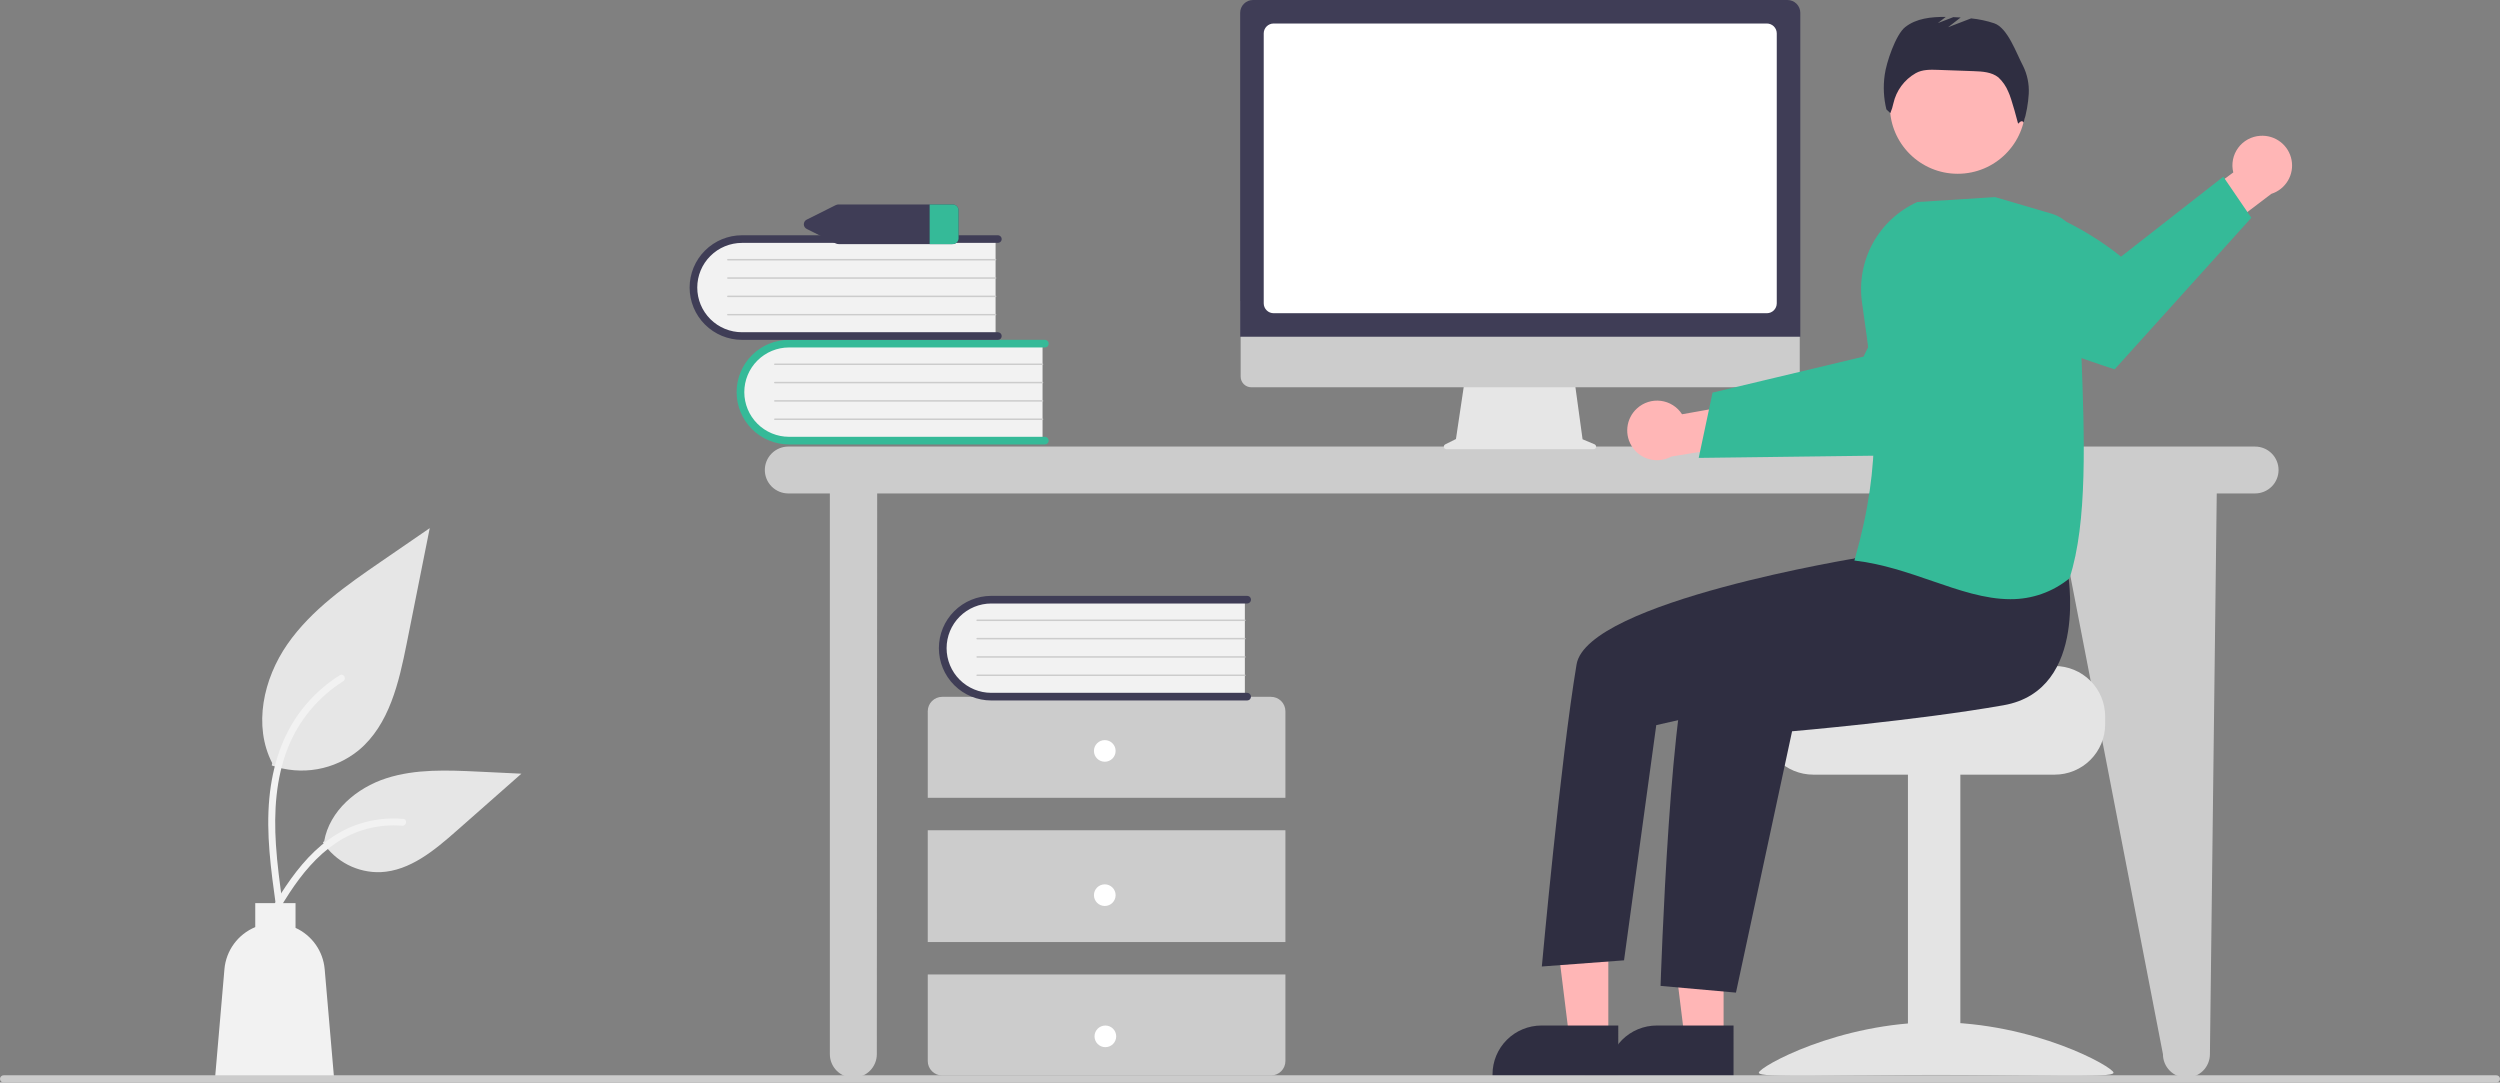 <svg width="806" height="349" viewBox="0 0 806 349" fill="none" xmlns="http://www.w3.org/2000/svg">
<rect x="0" y="0" width="806" height="349" fill="#808080" stroke="none"/>
<g clip-path="url(#clip0_102_452)">
<path d="M727.036 143.973H254.151C252.143 143.973 250.218 144.769 248.798 146.186C247.378 147.603 246.581 149.525 246.581 151.529C246.581 153.534 247.378 155.456 248.798 156.873C250.218 158.29 252.143 159.086 254.151 159.086H267.546V339.868C267.546 341.873 268.344 343.795 269.763 345.212C271.183 346.629 273.109 347.425 275.117 347.425C277.125 347.425 279.05 346.629 280.47 345.212C281.89 343.795 282.688 341.873 282.688 339.868L282.803 159.086H662.34L697.335 339.868C697.335 341.873 698.133 343.795 699.552 345.212C700.972 346.629 702.898 347.425 704.906 347.425C706.914 347.425 708.839 346.629 710.259 345.212C711.679 343.795 712.477 341.873 712.477 339.868L714.679 159.086H727.036C729.044 159.086 730.969 158.29 732.389 156.873C733.809 155.456 734.607 153.534 734.607 151.529C734.607 149.525 733.809 147.603 732.389 146.186C730.969 144.769 729.044 143.973 727.036 143.973Z" fill="#CCCCCC"/>
<path d="M336.119 110.301V142.302H255.796C253.691 142.375 251.592 142.033 249.619 141.297C247.646 140.56 245.838 139.443 244.298 138.009C242.758 136.575 241.515 134.852 240.642 132.939C239.769 131.025 239.282 128.959 239.208 126.858C239.135 124.757 239.477 122.662 240.215 120.692C240.953 118.723 242.072 116.918 243.509 115.381C244.946 113.843 246.672 112.603 248.589 111.732C250.506 110.86 252.576 110.374 254.681 110.301C255.053 110.288 255.424 110.288 255.796 110.301L336.119 110.301Z" fill="#F2F2F2"/>
<path d="M338.093 142.055C338.092 142.381 337.963 142.694 337.731 142.925C337.5 143.156 337.187 143.286 336.86 143.286H254.366C249.888 143.283 245.594 141.505 242.428 138.343C239.263 135.181 237.484 130.894 237.484 126.424C237.484 121.954 239.263 117.666 242.428 114.504C245.594 111.343 249.888 109.565 254.366 109.562H336.86C337.022 109.561 337.182 109.593 337.332 109.654C337.482 109.716 337.619 109.807 337.734 109.921C337.848 110.035 337.939 110.171 338.002 110.321C338.064 110.47 338.096 110.63 338.096 110.792C338.096 110.954 338.064 111.115 338.002 111.264C337.939 111.414 337.848 111.549 337.734 111.664C337.619 111.778 337.482 111.869 337.332 111.93C337.182 111.992 337.022 112.024 336.86 112.023H254.366C250.543 112.029 246.879 113.549 244.178 116.249C241.478 118.949 239.961 122.608 239.961 126.424C239.961 130.239 241.478 133.899 244.178 136.599C246.879 139.299 250.543 140.818 254.366 140.824H336.86C337.187 140.824 337.5 140.954 337.731 141.185C337.963 141.416 338.092 141.729 338.093 142.055Z" fill="#35BA98"/>
<path d="M336.119 117.686H249.803C249.738 117.686 249.675 117.661 249.629 117.615C249.582 117.569 249.556 117.507 249.555 117.442C249.555 117.377 249.58 117.314 249.625 117.267C249.671 117.221 249.733 117.194 249.799 117.193H336.119C336.184 117.194 336.246 117.22 336.292 117.266C336.338 117.312 336.363 117.375 336.363 117.439C336.363 117.504 336.338 117.567 336.292 117.613C336.246 117.659 336.184 117.685 336.119 117.686Z" fill="#CCCCCC"/>
<path d="M336.119 123.594H249.803C249.738 123.594 249.675 123.569 249.629 123.523C249.582 123.477 249.556 123.415 249.555 123.35C249.555 123.285 249.58 123.222 249.625 123.176C249.671 123.129 249.733 123.102 249.799 123.102H336.119C336.184 123.102 336.246 123.128 336.292 123.175C336.338 123.221 336.363 123.283 336.363 123.348C336.363 123.413 336.338 123.475 336.292 123.521C336.246 123.567 336.184 123.593 336.119 123.594Z" fill="#CCCCCC"/>
<path d="M336.119 129.502H249.803C249.738 129.502 249.675 129.477 249.629 129.431C249.582 129.386 249.556 129.323 249.555 129.258C249.555 129.193 249.58 129.13 249.625 129.084C249.671 129.037 249.733 129.011 249.799 129.01H336.119C336.184 129.01 336.246 129.037 336.292 129.083C336.338 129.129 336.363 129.191 336.363 129.256C336.363 129.321 336.338 129.383 336.292 129.429C336.246 129.475 336.184 129.501 336.119 129.502Z" fill="#CCCCCC"/>
<path d="M336.119 135.409H249.803C249.738 135.41 249.675 135.384 249.629 135.338C249.582 135.293 249.556 135.231 249.555 135.165C249.555 135.1 249.58 135.038 249.625 134.991C249.671 134.944 249.733 134.918 249.799 134.917H336.119C336.184 134.918 336.246 134.944 336.292 134.99C336.338 135.036 336.363 135.098 336.363 135.163C336.363 135.228 336.338 135.29 336.292 135.336C336.246 135.382 336.184 135.409 336.119 135.409Z" fill="#CCCCCC"/>
<path d="M320.978 76.586V108.587H240.655C236.403 108.735 232.267 107.19 229.156 104.294C226.045 101.398 224.215 97.387 224.067 93.143C223.919 88.899 225.466 84.771 228.368 81.666C231.269 78.561 235.288 76.734 239.539 76.586C239.911 76.573 240.283 76.573 240.655 76.586H320.978Z" fill="#F2F2F2"/>
<path d="M322.951 108.341C322.951 108.667 322.821 108.98 322.59 109.211C322.359 109.442 322.045 109.572 321.718 109.572H239.224C234.744 109.572 230.447 107.795 227.279 104.633C224.111 101.471 222.331 97.182 222.331 92.71C222.331 88.238 224.111 83.949 227.279 80.786C230.447 77.624 234.744 75.848 239.224 75.848H321.718C321.88 75.848 322.04 75.879 322.19 75.941C322.339 76.003 322.475 76.094 322.59 76.208C322.704 76.322 322.795 76.458 322.857 76.608C322.919 76.757 322.951 76.917 322.951 77.079C322.951 77.24 322.919 77.4 322.857 77.549C322.795 77.699 322.704 77.835 322.59 77.949C322.475 78.063 322.339 78.154 322.19 78.216C322.04 78.277 321.88 78.309 321.718 78.309H239.224C235.398 78.309 231.728 79.826 229.023 82.527C226.317 85.228 224.797 88.891 224.797 92.71C224.797 96.529 226.317 100.192 229.023 102.892C231.728 105.593 235.398 107.11 239.224 107.11H321.718C322.045 107.11 322.359 107.24 322.59 107.471C322.821 107.702 322.951 108.015 322.951 108.341Z" fill="#3F3D56"/>
<path d="M320.978 83.971H234.662C234.596 83.971 234.534 83.946 234.487 83.9C234.441 83.854 234.414 83.792 234.414 83.727C234.413 83.662 234.438 83.599 234.484 83.552C234.53 83.506 234.592 83.479 234.657 83.478H320.978C321.043 83.479 321.105 83.505 321.15 83.552C321.196 83.598 321.222 83.66 321.222 83.725C321.222 83.79 321.196 83.852 321.15 83.898C321.105 83.944 321.043 83.97 320.978 83.971Z" fill="#CCCCCC"/>
<path d="M320.978 89.879H234.662C234.597 89.879 234.534 89.854 234.488 89.808C234.441 89.763 234.415 89.7 234.414 89.635C234.413 89.57 234.439 89.507 234.484 89.461C234.53 89.414 234.592 89.388 234.657 89.387H320.978C321.043 89.387 321.105 89.414 321.151 89.46C321.197 89.506 321.222 89.568 321.222 89.633C321.222 89.698 321.197 89.76 321.151 89.806C321.105 89.852 321.043 89.878 320.978 89.879Z" fill="#CCCCCC"/>
<path d="M320.978 95.786H234.662C234.596 95.787 234.534 95.761 234.487 95.715C234.441 95.67 234.414 95.608 234.414 95.542C234.413 95.477 234.438 95.415 234.484 95.368C234.53 95.321 234.592 95.295 234.657 95.294H320.978C321.043 95.295 321.105 95.321 321.15 95.367C321.196 95.413 321.222 95.475 321.222 95.54C321.222 95.605 321.196 95.667 321.15 95.713C321.105 95.759 321.043 95.786 320.978 95.786Z" fill="#CCCCCC"/>
<path d="M320.978 101.694H234.662C234.597 101.695 234.534 101.669 234.488 101.624C234.441 101.578 234.415 101.516 234.414 101.451C234.413 101.385 234.439 101.323 234.484 101.276C234.53 101.23 234.592 101.203 234.657 101.202H320.978C321.043 101.203 321.105 101.229 321.151 101.275C321.197 101.321 321.222 101.383 321.222 101.448C321.222 101.513 321.197 101.575 321.151 101.621C321.105 101.668 321.043 101.694 320.978 101.694Z" fill="#CCCCCC"/>
<path d="M414.418 257.211V229.309C414.418 228.075 413.927 226.892 413.053 226.02C412.179 225.148 410.994 224.658 409.759 224.658H303.767C302.532 224.658 301.347 225.148 300.473 226.02C299.599 226.892 299.108 228.075 299.108 229.309V257.211H414.418Z" fill="#CCCCCC"/>
<path d="M414.418 267.674H299.109V303.714H414.418V267.674Z" fill="#CCCCCC"/>
<path d="M299.108 314.178V342.08C299.108 343.313 299.599 344.496 300.473 345.368C301.347 346.24 302.532 346.73 303.767 346.73H409.759C410.994 346.73 412.179 346.24 413.053 345.368C413.927 344.496 414.418 343.313 414.418 342.08V314.178H299.108Z" fill="#CCCCCC"/>
<path d="M356.181 245.585C358.111 245.585 359.675 244.023 359.675 242.097C359.675 240.171 358.111 238.609 356.181 238.609C354.251 238.609 352.687 240.171 352.687 242.097C352.687 244.023 354.251 245.585 356.181 245.585Z" fill="white"/>
<path d="M356.181 292.088C358.111 292.088 359.675 290.526 359.675 288.6C359.675 286.674 358.111 285.112 356.181 285.112C354.251 285.112 352.687 286.674 352.687 288.6C352.687 290.526 354.251 292.088 356.181 292.088Z" fill="white"/>
<path d="M356.368 337.607C358.298 337.607 359.862 336.046 359.862 334.12C359.862 332.193 358.298 330.632 356.368 330.632C354.438 330.632 352.874 332.193 352.874 334.12C352.874 336.046 354.438 337.607 356.368 337.607Z" fill="white"/>
<path d="M401.345 192.845V224.846H321.022C316.772 224.99 312.639 223.445 309.53 220.549C306.422 217.653 304.593 213.644 304.445 209.402C304.297 205.16 305.842 201.034 308.741 197.929C311.64 194.824 315.656 192.995 319.905 192.845C320.277 192.832 320.649 192.832 321.022 192.845H401.345Z" fill="#F2F2F2"/>
<path d="M403.318 224.6C403.318 224.926 403.188 225.239 402.957 225.47C402.726 225.701 402.412 225.83 402.085 225.831H319.591C315.112 225.832 310.816 224.057 307.647 220.897C304.478 217.737 302.697 213.45 302.694 208.979C302.691 204.508 304.468 200.218 307.632 197.055C310.797 193.891 315.092 192.111 319.571 192.106H402.085C402.247 192.106 402.408 192.138 402.558 192.199C402.708 192.261 402.844 192.351 402.959 192.466C403.074 192.58 403.165 192.716 403.227 192.866C403.289 193.015 403.321 193.175 403.321 193.337C403.321 193.499 403.289 193.659 403.227 193.809C403.165 193.959 403.074 194.094 402.959 194.209C402.844 194.323 402.708 194.414 402.558 194.475C402.408 194.537 402.247 194.568 402.085 194.568H319.591C315.768 194.573 312.104 196.092 309.402 198.793C306.7 201.493 305.183 205.153 305.183 208.969C305.183 212.784 306.7 216.444 309.402 219.145C312.104 221.845 315.768 223.364 319.591 223.369H402.085C402.412 223.369 402.726 223.499 402.957 223.73C403.188 223.96 403.318 224.273 403.318 224.6Z" fill="#3F3D56"/>
<path d="M401.345 200.23H315.029C314.963 200.23 314.901 200.204 314.854 200.159C314.808 200.113 314.781 200.051 314.781 199.986C314.78 199.921 314.805 199.858 314.851 199.811C314.897 199.765 314.959 199.738 315.024 199.737H401.345C401.41 199.738 401.472 199.764 401.518 199.81C401.563 199.856 401.589 199.919 401.589 199.983C401.589 200.048 401.563 200.111 401.518 200.157C401.472 200.203 401.41 200.229 401.345 200.23Z" fill="#CCCCCC"/>
<path d="M401.345 206.137H315.029C314.964 206.137 314.901 206.112 314.855 206.066C314.808 206.02 314.782 205.958 314.781 205.893C314.781 205.828 314.806 205.765 314.852 205.719C314.897 205.672 314.959 205.645 315.025 205.645H401.345C401.41 205.645 401.472 205.671 401.518 205.718C401.564 205.764 401.59 205.826 401.59 205.891C401.59 205.956 401.564 206.018 401.518 206.064C401.472 206.11 401.41 206.136 401.345 206.137Z" fill="#CCCCCC"/>
<path d="M401.345 212.045H315.029C314.963 212.045 314.901 212.02 314.854 211.974C314.808 211.928 314.781 211.866 314.781 211.801C314.78 211.736 314.805 211.673 314.851 211.627C314.897 211.58 314.959 211.554 315.024 211.553H401.345C401.41 211.553 401.472 211.58 401.518 211.626C401.563 211.672 401.589 211.734 401.589 211.799C401.589 211.864 401.563 211.926 401.518 211.972C401.472 212.018 401.41 212.044 401.345 212.045Z" fill="#CCCCCC"/>
<path d="M401.345 217.952H315.029C314.964 217.953 314.901 217.927 314.855 217.881C314.808 217.836 314.782 217.773 314.781 217.708C314.781 217.643 314.806 217.581 314.852 217.534C314.897 217.487 314.959 217.461 315.025 217.46H401.345C401.41 217.461 401.472 217.487 401.518 217.533C401.564 217.579 401.59 217.641 401.59 217.706C401.59 217.771 401.564 217.833 401.518 217.879C401.472 217.925 401.41 217.952 401.345 217.952Z" fill="#CCCCCC"/>
<path d="M307.01 65.91H270.414C270.066 65.91 269.724 65.99 269.412 66.143L260.176 70.758C259.872 70.887 259.612 71.103 259.43 71.378C259.248 71.653 259.151 71.975 259.151 72.305C259.151 72.634 259.248 72.957 259.43 73.232C259.612 73.507 259.872 73.722 260.176 73.851L269.412 78.466C269.724 78.62 270.066 78.699 270.414 78.699H307.01C307.514 78.728 308.01 78.558 308.389 78.225C308.768 77.892 309.001 77.423 309.037 76.92V67.689C309.001 67.186 308.768 66.718 308.389 66.385C308.01 66.052 307.514 65.881 307.01 65.91Z" fill="#3F3D56"/>
<path d="M309.037 67.689V76.92C309.001 77.423 308.768 77.892 308.389 78.225C308.01 78.558 307.514 78.728 307.01 78.699H299.719V65.91H307.01C307.514 65.881 308.01 66.052 308.389 66.385C308.768 66.718 309.001 67.186 309.037 67.689Z" fill="#35BA98"/>
<path d="M87.605 246.786C92.317 248.439 97.377 248.853 102.296 247.988C107.215 247.123 111.828 245.008 115.691 241.847C125.528 233.606 128.612 220.028 131.122 207.456C133.596 195.061 136.07 182.666 138.545 170.271L123.004 180.951C111.829 188.632 100.401 196.559 92.663 207.684C84.925 218.81 81.548 233.997 87.765 246.035" fill="#E6E6E6"/>
<path d="M88.933 291.807C87.361 280.371 85.743 268.788 86.847 257.23C87.826 246.965 90.964 236.939 97.352 228.718C100.742 224.363 104.868 220.631 109.543 217.691C110.762 216.923 111.884 218.851 110.67 219.616C102.581 224.719 96.324 232.255 92.802 241.136C88.911 251.013 88.287 261.779 88.957 272.271C89.362 278.616 90.222 284.919 91.087 291.214C91.156 291.499 91.113 291.799 90.968 292.053C90.823 292.308 90.587 292.498 90.307 292.585C90.022 292.662 89.717 292.623 89.46 292.478C89.203 292.332 89.014 292.091 88.933 291.807Z" fill="#F2F2F2"/>
<path d="M104.083 271.571C106.105 274.637 108.883 277.132 112.15 278.815C115.417 280.498 119.064 281.313 122.738 281.181C132.182 280.734 140.055 274.155 147.142 267.91L168.103 249.436L154.23 248.773C144.253 248.297 134.019 247.852 124.516 250.923C115.014 253.994 106.25 261.385 104.512 271.203" fill="#E6E6E6"/>
<path d="M84.488 298.381C92.059 285.01 100.84 270.15 116.53 265.4C120.893 264.084 125.468 263.613 130.008 264.011C131.439 264.134 131.081 266.336 129.653 266.213C122.043 265.582 114.447 267.588 108.145 271.893C102.081 276.013 97.359 281.741 93.363 287.816C90.915 291.537 88.722 295.415 86.529 299.289C85.828 300.527 83.779 299.633 84.488 298.381Z" fill="#F2F2F2"/>
<path d="M72.359 312.454C72.614 309.504 73.675 306.68 75.426 304.29C77.178 301.901 79.553 300.036 82.293 298.901V291.171H95.282V299.144C97.887 300.336 100.129 302.195 101.779 304.533C103.429 306.872 104.428 309.605 104.675 312.454L107.73 347.892H69.304L72.359 312.454Z" fill="#F2F2F2"/>
<path d="M514.085 143.246L510.221 141.622L507.57 122.288H472.272L469.399 141.543L465.942 143.269C465.777 143.351 465.644 143.487 465.566 143.654C465.487 143.821 465.468 144.01 465.51 144.19C465.553 144.369 465.655 144.529 465.8 144.644C465.945 144.759 466.124 144.821 466.309 144.821H513.766C513.956 144.821 514.14 144.755 514.286 144.636C514.433 144.516 514.534 144.349 514.571 144.164C514.609 143.978 514.581 143.786 514.492 143.618C514.403 143.451 514.26 143.32 514.085 143.246Z" fill="#E6E6E6"/>
<path d="M576.812 124.86H403.417C402.508 124.858 401.636 124.496 400.993 123.853C400.351 123.21 399.99 122.339 399.99 121.431V97.025H580.24V121.431C580.24 122.339 579.879 123.21 579.237 123.853C578.594 124.496 577.722 124.858 576.812 124.86Z" fill="#CCCCCC"/>
<path d="M580.421 108.561H399.832V4.133C399.833 3.038 400.269 1.987 401.046 1.212C401.822 0.437 402.875 0.001 403.973 0H576.28C577.378 0.001 578.43 0.437 579.207 1.212C579.983 1.987 580.42 3.038 580.421 4.133L580.421 108.561Z" fill="#3F3D56"/>
<path d="M569.635 100.981H410.617C409.771 100.98 408.959 100.644 408.361 100.047C407.762 99.449 407.426 98.639 407.425 97.795V10.766C407.426 9.921 407.762 9.111 408.361 8.514C408.959 7.916 409.771 7.58 410.617 7.579H569.635C570.482 7.58 571.293 7.916 571.892 8.514C572.49 9.111 572.827 9.921 572.828 10.766V97.795C572.827 98.639 572.49 99.449 571.892 100.047C571.293 100.644 570.482 100.98 569.635 100.981Z" fill="white"/>
<path d="M527.753 131.69C528.779 130.743 530.001 130.033 531.333 129.609C532.664 129.185 534.073 129.057 535.459 129.235C536.845 129.413 538.175 129.892 539.356 130.639C540.537 131.386 541.539 132.382 542.292 133.557L563.801 129.74L569.313 142.221L538.862 147.185C536.801 148.317 534.394 148.656 532.1 148.135C529.805 147.615 527.781 146.273 526.412 144.363C525.043 142.453 524.423 140.108 524.67 137.772C524.917 135.436 526.014 133.272 527.753 131.69Z" fill="#FFB6B6"/>
<path d="M547.666 147.626L570.09 147.347L572.928 147.308L618.55 146.735C618.55 146.735 630.939 134.937 641.726 122.791L640.214 111.875C638.74 101.162 633.415 91.348 625.233 84.261C609.782 94.566 600.822 114.963 600.822 114.963L572.535 121.716L569.705 122.392L552.128 126.584L547.666 147.626Z" fill="#35BA98"/>
<path d="M662.456 214.721H620.599C620.599 216.511 574.844 217.964 574.844 217.964C573.835 218.722 572.915 219.593 572.102 220.558C569.66 223.466 568.325 227.141 568.333 230.936V233.53C568.335 237.83 570.047 241.954 573.093 244.994C576.139 248.035 580.27 249.744 584.578 249.745H662.456C666.763 249.742 670.893 248.032 673.939 244.992C676.984 241.952 678.697 237.83 678.701 233.53V230.936C678.695 226.637 676.981 222.516 673.936 219.477C670.891 216.437 666.762 214.727 662.456 214.721Z" fill="#E4E4E4"/>
<path d="M632.017 249.103H615.122V346.441H632.017V249.103Z" fill="#E4E4E4"/>
<path d="M567.037 345.847C567.037 347.67 592.639 346.552 624.22 346.552C655.801 346.552 681.403 347.67 681.403 345.847C681.403 344.025 655.801 329.576 624.22 329.576C592.639 329.576 567.037 344.025 567.037 345.847Z" fill="#E4E4E4"/>
<path d="M555.687 334.726L543.114 334.725L537.132 286.315L555.689 286.316L555.687 334.726Z" fill="#FFB6B6"/>
<path d="M558.894 346.892L518.351 346.89V346.378C518.351 342.201 520.014 338.195 522.973 335.241C525.932 332.287 529.946 330.627 534.131 330.627H534.132L558.895 330.628L558.894 346.892Z" fill="#2F2E41"/>
<path d="M518.524 334.726L505.95 334.725L499.969 286.315L518.526 286.316L518.524 334.726Z" fill="#FFB6B6"/>
<path d="M521.731 346.892L481.188 346.89V346.378C481.188 342.201 482.851 338.195 485.81 335.241C488.769 332.287 492.783 330.627 496.968 330.627H496.969L521.732 330.628L521.731 346.892Z" fill="#2F2E41"/>
<path d="M631.158 56.026C643.233 56.026 653.021 46.256 653.021 34.204C653.021 22.152 643.233 12.382 631.158 12.382C619.084 12.382 609.296 22.152 609.296 34.204C609.296 46.256 619.084 56.026 631.158 56.026Z" fill="#FFB6B6"/>
<path d="M666.542 183.72C666.542 183.72 673.878 222.438 645.967 227.368C618.057 232.298 577.767 235.764 577.767 235.764L559.674 320.021L535.367 317.855C535.367 317.855 538.6 216.428 546.55 208.492C554.5 200.557 604.747 176.797 604.747 176.797L666.542 183.72Z" fill="#2F2E41"/>
<path d="M612.032 167.494L599.825 179.717C599.825 179.717 511.685 193.888 508.285 214.208C503.151 244.886 497.088 311.597 497.088 311.597L523.588 309.614L533.98 233.781L576.38 224.154L624.62 197.913L612.032 167.494Z" fill="#2F2E41"/>
<path d="M652.197 21.178C650.039 17.113 647.297 9.013 642.941 7.511C640.522 6.71 638.021 6.179 635.485 5.926L628.081 8.768L632.111 5.64C631.327 5.593 630.542 5.555 629.759 5.525L624.763 7.443L627.319 5.459C622.662 5.411 617.854 5.895 614.246 8.725C611.169 11.137 608.121 20.276 607.628 24.15C607.101 27.856 607.286 31.628 608.172 35.266L609.437 36.466C609.879 35.453 610.212 34.396 610.429 33.313C610.883 31.288 611.754 29.38 612.987 27.71C614.22 26.041 615.788 24.645 617.592 23.614L617.66 23.575C619.782 22.383 622.357 22.438 624.79 22.526L636.347 22.941C639.127 23.04 642.121 23.216 644.289 24.957C645.666 26.241 646.75 27.807 647.464 29.548C648.541 31.718 650.646 39.903 650.646 39.903C650.646 39.903 651.837 38.358 652.408 39.508C653.323 36.508 653.879 33.41 654.065 30.279C654.247 27.135 653.603 23.997 652.197 21.178Z" fill="#2F2E41"/>
<path d="M728.662 43.788C727.267 43.879 725.91 44.275 724.685 44.947C723.46 45.619 722.398 46.551 721.573 47.677C720.748 48.803 720.181 50.096 719.91 51.465C719.64 52.834 719.674 54.245 720.009 55.599L702.429 68.543L707.704 81.126L732.274 62.498C734.516 61.785 736.418 60.276 737.62 58.256C738.821 56.237 739.239 53.848 738.794 51.541C738.349 49.235 737.071 47.172 735.204 45.743C733.337 44.314 731.009 43.618 728.662 43.788Z" fill="#FFB6B6"/>
<path d="M725.833 70.213L681.759 119.071C681.759 119.071 660.683 112.336 644.383 105.034L637.06 82.585C635.359 77.377 634.634 71.901 634.919 66.43C657.516 60.429 683.799 82.761 683.799 82.761L716.789 56.967L725.833 70.213Z" fill="#35BA98"/>
<path d="M622.993 187.33C615.13 184.619 606.999 181.815 598.229 180.763L597.853 180.717L597.957 180.354C607.035 148.537 604.769 128.183 600.32 97.61C599.374 91.016 600.59 84.293 603.786 78.444C606.982 72.596 611.987 67.936 618.055 65.16L618.109 65.136L643.156 63.547L643.214 63.544L661.43 68.892C664.051 69.667 666.345 71.278 667.96 73.479C669.576 75.679 670.424 78.348 670.374 81.075C670.177 91.13 670.595 102.356 671.039 114.24C672.033 140.902 673.061 168.472 667.228 186.36L667.197 186.454L667.119 186.515C661.757 190.874 655.039 193.23 648.123 193.175C639.947 193.175 631.602 190.298 622.993 187.33Z" fill="#35BA98"/>
<path d="M804.835 349H1.165C0.856 349 0.56 348.877 0.341 348.659C0.123 348.441 0 348.146 0 347.837C0 347.529 0.123 347.233 0.341 347.015C0.56 346.797 0.856 346.675 1.165 346.675H804.835C805.144 346.675 805.44 346.797 805.659 347.015C805.877 347.233 806 347.529 806 347.837C806 348.146 805.877 348.441 805.659 348.659C805.44 348.877 805.144 349 804.835 349Z" fill="#CCCCCC"/>
</g>
<defs>
<clipPath id="clip0_102_452">
<rect width="806" height="349" fill="white"/>
</clipPath>
</defs>
</svg>
